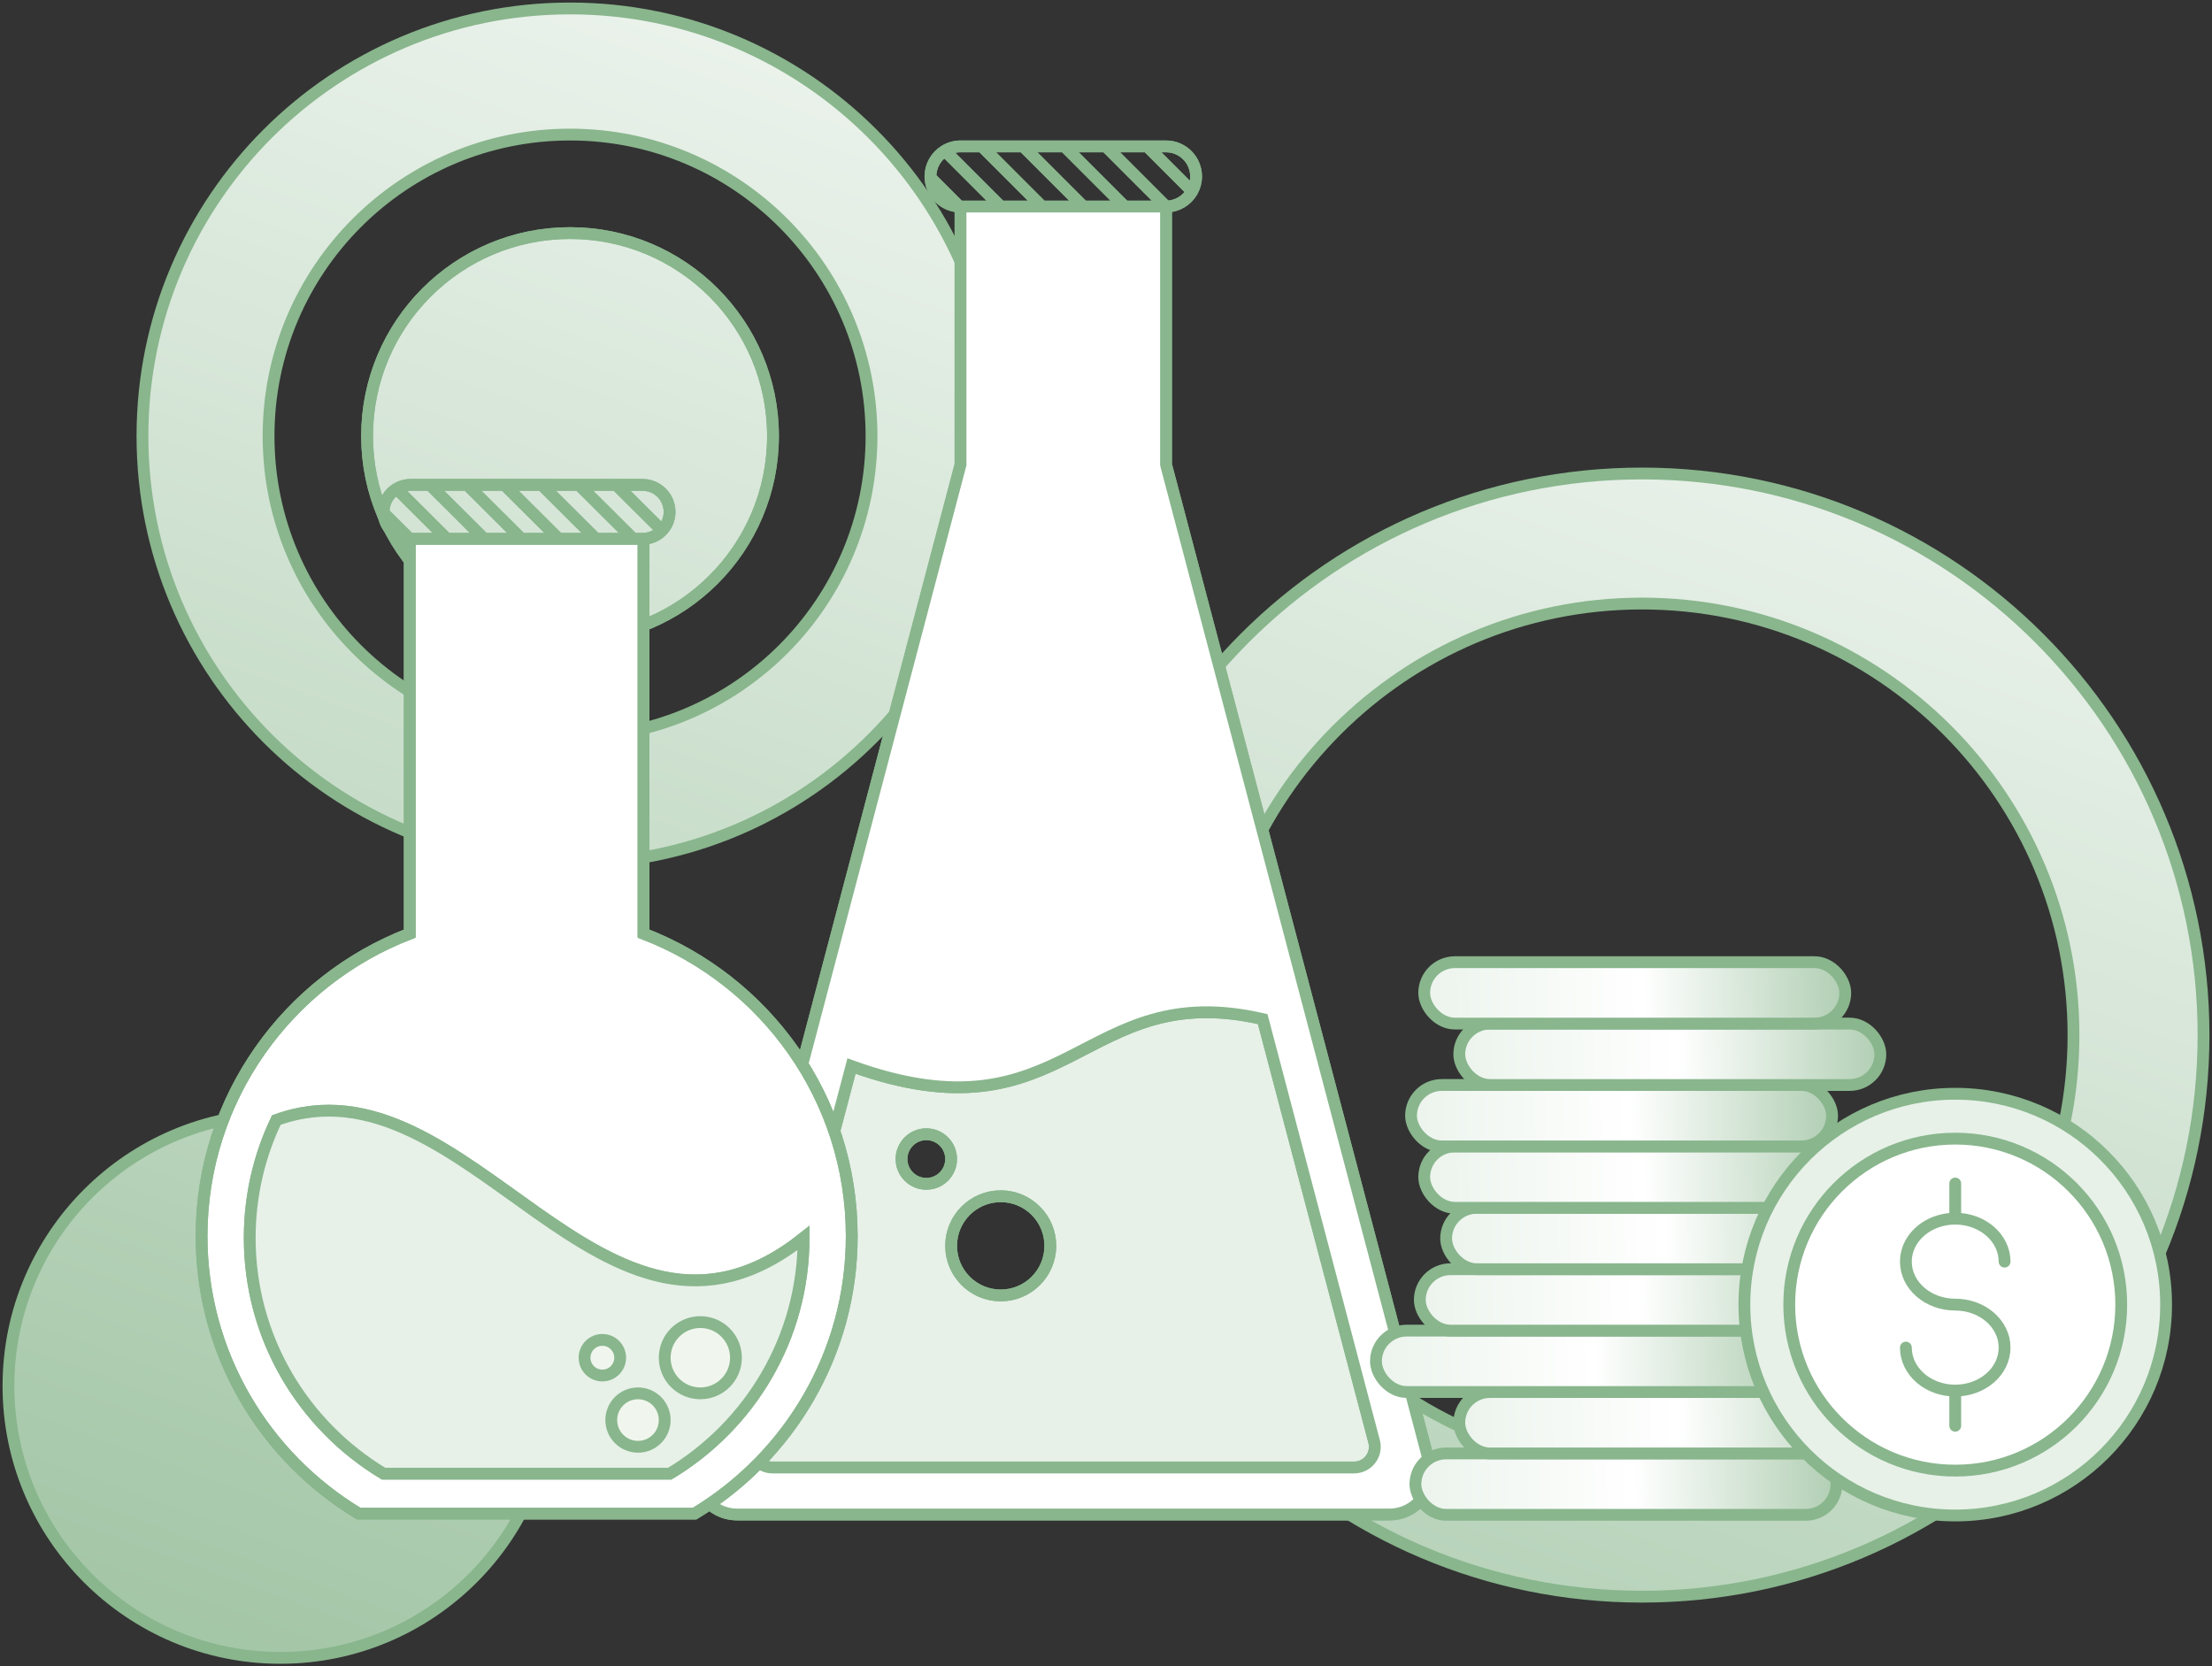 <svg width="523" height="394" viewBox="0 0 523 394" fill="none" xmlns="http://www.w3.org/2000/svg">
<rect x="0" y="0" width="523" height="394" fill="#333333" stroke="none"/>
<path d="M182.765 103.105C182.765 129.609 161.281 151.095 134.778 151.095C108.276 151.095 86.792 129.609 86.792 103.105C86.792 76.601 108.276 55.115 134.778 55.115C161.281 55.115 182.765 76.601 182.765 103.105Z" fill="url(#paint0_linear)"/>
<path fill-rule="evenodd" clip-rule="evenodd" d="M134.778 204.21C190.613 204.21 235.876 158.943 235.876 103.105C235.876 47.266 190.613 2 134.778 2C78.944 2 33.68 47.266 33.68 103.105C33.68 158.943 78.944 204.21 134.778 204.21ZM134.778 174.391C174.146 174.391 206.059 142.475 206.059 103.105C206.059 63.735 174.146 31.819 134.778 31.819C95.411 31.819 63.497 63.735 63.497 103.105C63.497 142.475 95.411 174.391 134.778 174.391ZM182.765 103.105C182.765 129.609 161.281 151.095 134.778 151.095C108.276 151.095 86.792 129.609 86.792 103.105C86.792 76.601 108.276 55.115 134.778 55.115C161.281 55.115 182.765 76.601 182.765 103.105Z" fill="url(#paint1_linear)"/>
<path fill-rule="evenodd" clip-rule="evenodd" d="M388.222 377.532C461.553 377.532 521 318.081 521 244.745C521 171.408 461.553 111.957 388.222 111.957C314.89 111.957 255.443 171.408 255.443 244.745C255.443 318.081 314.89 377.532 388.222 377.532ZM388.222 346.781C444.571 346.781 490.251 301.098 490.251 244.745C490.251 188.391 444.571 142.708 388.222 142.708C331.872 142.708 286.192 188.391 286.192 244.745C286.192 301.098 331.872 346.781 388.222 346.781Z" fill="url(#paint2_linear)"/>
<path d="M130.585 327.703C130.585 363.213 101.8 392 66.293 392C30.785 392 2 363.213 2 327.703C2 292.193 30.785 263.406 66.293 263.406C101.8 263.406 130.585 292.193 130.585 327.703Z" fill="url(#paint3_linear)"/>
<path d="M182.765 103.105C182.765 129.609 161.281 151.095 134.778 151.095C108.276 151.095 86.792 129.609 86.792 103.105C86.792 76.601 108.276 55.115 134.778 55.115C161.281 55.115 182.765 76.601 182.765 103.105Z" stroke="#89B68D" stroke-width="2.793"/>
<path fill-rule="evenodd" clip-rule="evenodd" d="M134.778 204.21C190.613 204.21 235.876 158.943 235.876 103.105C235.876 47.266 190.613 2 134.778 2C78.944 2 33.68 47.266 33.68 103.105C33.68 158.943 78.944 204.21 134.778 204.21ZM134.778 174.391C174.146 174.391 206.059 142.475 206.059 103.105C206.059 63.735 174.146 31.819 134.778 31.819C95.411 31.819 63.497 63.735 63.497 103.105C63.497 142.475 95.411 174.391 134.778 174.391ZM182.765 103.105C182.765 129.609 161.281 151.095 134.778 151.095C108.276 151.095 86.792 129.609 86.792 103.105C86.792 76.601 108.276 55.115 134.778 55.115C161.281 55.115 182.765 76.601 182.765 103.105Z" stroke="#89B68D" stroke-width="2.793"/>
<path fill-rule="evenodd" clip-rule="evenodd" d="M388.222 377.532C461.553 377.532 521 318.081 521 244.745C521 171.408 461.553 111.957 388.222 111.957C314.89 111.957 255.443 171.408 255.443 244.745C255.443 318.081 314.89 377.532 388.222 377.532ZM388.222 346.781C444.571 346.781 490.251 301.098 490.251 244.745C490.251 188.391 444.571 142.708 388.222 142.708C331.872 142.708 286.192 188.391 286.192 244.745C286.192 301.098 331.872 346.781 388.222 346.781Z" stroke="#89B68D" stroke-width="2.793"/>
<path d="M130.585 327.703C130.585 363.213 101.8 392 66.293 392C30.785 392 2 363.213 2 327.703C2 292.193 30.785 263.406 66.293 263.406C101.8 263.406 130.585 292.193 130.585 327.703Z" stroke="#89B68D" stroke-width="2.793"/>
<path fill-rule="evenodd" clip-rule="evenodd" d="M320.171 346.986H182.626C179.421 346.986 177.084 343.952 177.901 340.853L201.322 252.063C252.733 270.632 255.664 231.052 298.548 240.965L301.475 252.063L304.403 263.162L307.331 274.261L313.186 296.458L324.896 340.853C325.713 343.952 323.376 346.986 320.171 346.986ZM236.608 306.304C243.085 306.304 248.335 301.053 248.335 294.576C248.335 288.099 243.085 282.848 236.608 282.848C230.132 282.848 224.882 288.099 224.882 294.576C224.882 301.053 230.132 306.304 236.608 306.304ZM219.018 279.916C222.256 279.916 224.882 277.291 224.882 274.053C224.882 270.814 222.256 268.189 219.018 268.189C215.78 268.189 213.155 270.814 213.155 274.053C213.155 277.291 215.78 279.916 219.018 279.916Z" fill="#E7F1E8"/>
<path d="M227.104 48.837V109.866L164.861 345.835C163.226 352.033 167.9 358.1 174.31 358.1H328.488C334.898 358.1 339.572 352.033 337.937 345.835L275.694 109.866V48.837M227.104 48.837H275.694M227.104 48.837C223.271 48.837 220.148 45.803 220.001 42.005M275.694 48.837L261.472 34.614M275.694 48.837C278.341 48.837 280.649 47.39 281.873 45.244M261.472 34.614H227.104C225.753 34.614 224.49 34.992 223.414 35.646M261.472 34.614H275.694C279.62 34.614 282.802 37.798 282.802 41.726C282.802 43.006 282.464 44.206 281.873 45.244M265.922 48.837L251.7 34.614M256.149 48.837L241.927 34.614M246.377 48.837L232.155 34.614M236.605 48.837L223.414 35.646M226.832 48.837L220.001 42.005M271.244 34.614L281.873 45.244M223.414 35.646C221.365 36.894 219.996 39.15 219.996 41.726C219.996 41.82 219.997 41.913 220.001 42.005M301.475 252.063L304.403 263.162L307.331 274.261L313.186 296.458L324.896 340.853C325.713 343.952 323.376 346.986 320.171 346.986H182.626C179.421 346.986 177.084 343.952 177.901 340.853L201.322 252.063C252.733 270.632 255.664 231.052 298.548 240.965L301.475 252.063ZM248.335 294.576C248.335 301.053 243.085 306.304 236.608 306.304C230.132 306.304 224.882 301.053 224.882 294.576C224.882 288.099 230.132 282.848 236.608 282.848C243.085 282.848 248.335 288.099 248.335 294.576ZM224.882 274.053C224.882 277.291 222.256 279.916 219.018 279.916C215.78 279.916 213.155 277.291 213.155 274.053C213.155 270.814 215.78 268.189 219.018 268.189C222.256 268.189 224.882 270.814 224.882 274.053Z" stroke="#89B68D" stroke-width="2.793"/>
<path fill-rule="evenodd" clip-rule="evenodd" d="M164.861 345.835L227.104 109.866V48.837H236.605H246.377H256.149H265.922H275.694V109.866L337.937 345.835C339.572 352.033 334.898 358.1 328.488 358.1H174.31C167.9 358.1 163.226 352.033 164.861 345.835ZM182.626 346.986H320.171C323.376 346.986 325.713 343.952 324.896 340.853L313.186 296.458L307.331 274.261L304.403 263.162L301.475 252.063L298.548 240.965C255.664 231.052 252.733 270.632 201.322 252.063L177.901 340.853C177.084 343.952 179.421 346.986 182.626 346.986Z" fill="white"/>
<path d="M227.104 48.837V109.866L164.861 345.835C163.226 352.033 167.9 358.1 174.31 358.1H328.488C334.898 358.1 339.572 352.033 337.937 345.835L275.694 109.866V48.837M227.104 48.837H275.694M227.104 48.837C223.271 48.837 220.148 45.803 220.001 42.005M227.104 48.837H236.605M275.694 48.837L261.472 34.614M275.694 48.837C278.341 48.837 280.649 47.39 281.873 45.244M275.694 48.837H265.922M261.472 34.614H227.104C225.753 34.614 224.49 34.992 223.414 35.646M261.472 34.614H275.694C279.62 34.614 282.802 37.798 282.802 41.726C282.802 43.006 282.464 44.206 281.873 45.244M265.922 48.837L251.7 34.614M265.922 48.837H256.149M256.149 48.837L241.927 34.614M256.149 48.837H246.377M246.377 48.837L232.155 34.614M246.377 48.837H236.605M236.605 48.837L223.414 35.646M226.832 48.837L220.001 42.005M271.244 34.614L281.873 45.244M223.414 35.646C221.365 36.894 219.996 39.15 219.996 41.726C219.996 41.82 219.997 41.913 220.001 42.005M301.475 252.063L304.403 263.162L307.331 274.261L313.186 296.458L324.896 340.853C325.713 343.952 323.376 346.986 320.171 346.986H182.626C179.421 346.986 177.084 343.952 177.901 340.853L201.322 252.063C252.733 270.632 255.664 231.052 298.548 240.965L301.475 252.063ZM248.335 294.576C248.335 301.053 243.085 306.304 236.608 306.304C230.132 306.304 224.882 301.053 224.882 294.576C224.882 288.099 230.132 282.848 236.608 282.848C243.085 282.848 248.335 288.099 248.335 294.576ZM224.882 274.053C224.882 277.291 222.256 279.916 219.018 279.916C215.78 279.916 213.155 277.291 213.155 274.053C213.155 270.814 215.78 268.189 219.018 268.189C222.256 268.189 224.882 270.814 224.882 274.053Z" stroke="#89B68D" stroke-width="2.793"/>
<rect x="334.66" y="343.662" width="99.555" height="14.52" rx="7.26" fill="url(#paint4_linear)" stroke="#89B68D" stroke-width="2.793"/>
<rect x="345.03" y="329.142" width="99.555" height="14.52" rx="7.26" fill="url(#paint5_linear)" stroke="#89B68D" stroke-width="2.793"/>
<rect x="325.327" y="314.622" width="99.555" height="14.52" rx="7.26" fill="url(#paint6_linear)" stroke="#89B68D" stroke-width="2.793"/>
<rect x="335.697" y="300.103" width="99.555" height="14.52" rx="7.26" fill="url(#paint7_linear)" stroke="#89B68D" stroke-width="2.793"/>
<rect x="341.919" y="285.583" width="99.555" height="14.52" rx="7.26" fill="url(#paint8_linear)" stroke="#89B68D" stroke-width="2.793"/>
<rect x="336.734" y="271.064" width="99.555" height="14.52" rx="7.26" fill="url(#paint9_linear)" stroke="#89B68D" stroke-width="2.793"/>
<rect x="333.623" y="256.544" width="99.555" height="14.52" rx="7.26" fill="url(#paint10_linear)" stroke="#89B68D" stroke-width="2.793"/>
<rect x="345.03" y="242.025" width="99.555" height="14.52" rx="7.26" fill="url(#paint11_linear)" stroke="#89B68D" stroke-width="2.793"/>
<rect x="336.734" y="227.506" width="99.555" height="14.52" rx="7.26" fill="url(#paint12_linear)" stroke="#89B68D" stroke-width="2.793"/>
<ellipse cx="462.292" cy="308.477" rx="49.854" ry="49.858" fill="#E7F1E8" stroke="#89B68D" stroke-width="2.793"/>
<ellipse cx="462.292" cy="308.477" rx="39.247" ry="39.25" fill="white" stroke="#89B68D" stroke-width="2.793"/>
<path d="M473.96 298.313C473.96 292.7 468.736 288.15 462.292 288.15M462.292 288.15C460.702 288.15 459.186 288.427 457.804 288.929C453.588 290.461 450.624 294.086 450.624 298.313C450.624 303.926 455.848 308.477 462.292 308.477C468.736 308.477 473.96 313.027 473.96 318.64C473.96 324.253 468.736 328.803 462.292 328.803M462.292 288.15V279.835M462.292 328.803C455.848 328.803 450.624 324.253 450.624 318.64M462.292 328.803V337.118" stroke="#89B68D" stroke-width="2.793" stroke-linecap="round"/>
<path fill-rule="evenodd" clip-rule="evenodd" d="M47.657 292.275C47.657 320.101 62.535 344.463 84.793 357.885H164.248C186.507 344.463 201.385 320.101 201.385 292.275C201.385 259.667 180.954 231.817 152.157 220.752V127.401H149.697H140.889H132.082H123.275H114.468H105.661H97.098H96.884V220.752C68.088 231.817 47.657 259.667 47.657 292.275ZM59.044 292.707C59.044 316.344 71.718 337.037 90.679 348.439H158.363C177.323 337.037 189.997 316.344 189.997 292.707C142.551 330.492 110.761 248.311 65.331 264.842C61.3 273.289 59.044 282.736 59.044 292.707Z" fill="white"/>
<path d="M96.884 127.401V220.752C68.088 231.817 47.657 259.667 47.657 292.275C47.657 320.101 62.535 344.463 84.793 357.885H164.248C186.507 344.463 201.385 320.101 201.385 292.275C201.385 259.667 180.954 231.817 152.157 220.752V127.401M96.884 127.401H152.157M96.884 127.401H97.098M152.157 127.401C153.876 127.336 155.421 126.596 156.534 125.44M152.157 127.401H149.697M97.098 127.401H105.661M97.098 127.401C97.014 127.401 96.931 127.4 96.849 127.396M105.661 127.401H114.468M105.661 127.401L93.773 115.568M114.468 127.401H123.275M114.468 127.401L101.651 114.642M123.275 127.401H132.082M123.275 127.401L110.458 114.642M132.082 127.401H140.889M132.082 127.401L119.265 114.642M140.889 127.401L128.072 114.642M140.889 127.401H149.697M101.651 114.642H97.098C95.88 114.642 94.742 114.98 93.773 115.568M101.651 114.642H110.458M110.458 114.642H119.265M119.265 114.642H128.072M128.072 114.642H136.879M136.879 114.642H145.686M136.879 114.642L149.697 127.401M93.773 115.568C91.926 116.687 90.692 118.711 90.692 121.022C90.692 121.106 90.694 121.189 90.697 121.273M96.854 127.401L96.849 127.396M96.849 127.396L90.697 121.273M96.849 127.396C93.51 127.269 90.826 124.597 90.697 121.273M145.686 114.642L156.534 125.44M145.686 114.642L151.908 114.647C153.126 114.647 154.264 114.985 155.233 115.572C157.08 116.692 158.314 118.716 158.314 121.026C158.314 121.11 158.312 121.194 158.309 121.277C158.247 122.891 157.582 124.35 156.534 125.44M90.679 348.439C71.718 337.037 59.044 316.344 59.044 292.707C59.044 282.736 61.3 273.289 65.331 264.842C110.761 248.311 142.551 330.492 189.997 292.707C189.997 316.344 177.323 337.037 158.363 348.439H90.679Z" stroke="#89B68D" stroke-width="2.793"/>
<path d="M90.679 348.439C71.718 337.037 59.044 316.344 59.044 292.707C59.044 282.736 61.3 273.289 65.331 264.842C110.761 248.311 142.551 330.492 189.997 292.707C189.997 316.344 177.323 337.037 158.363 348.439H90.679Z" fill="#E7F1E8"/>
<path d="M96.884 127.401V220.752C68.088 231.817 47.657 259.667 47.657 292.275C47.657 320.101 62.535 344.463 84.793 357.885H164.248C186.507 344.463 201.385 320.101 201.385 292.275C201.385 259.667 180.954 231.817 152.157 220.752V127.401M96.884 127.401H152.157M96.884 127.401H97.098M152.157 127.401C153.876 127.336 155.421 126.596 156.534 125.44M152.157 127.401H149.697M97.098 127.401H105.661M97.098 127.401C97.014 127.401 96.931 127.4 96.849 127.396M105.661 127.401H114.468M105.661 127.401L93.773 115.568M114.468 127.401H123.275M114.468 127.401L101.651 114.642M123.275 127.401H132.082M123.275 127.401L110.458 114.642M132.082 127.401H140.889M132.082 127.401L119.265 114.642M140.889 127.401L128.072 114.642M140.889 127.401H149.697M101.651 114.642H97.098C95.88 114.642 94.742 114.98 93.773 115.568M101.651 114.642H110.458M110.458 114.642H119.265M119.265 114.642H128.072M128.072 114.642H136.879M136.879 114.642H145.686M136.879 114.642L149.697 127.401M93.773 115.568C91.926 116.687 90.692 118.711 90.692 121.022C90.692 121.106 90.694 121.189 90.697 121.273M96.854 127.401L96.849 127.396M96.849 127.396L90.697 121.273M96.849 127.396C93.51 127.269 90.826 124.597 90.697 121.273M145.686 114.642L156.534 125.44M145.686 114.642L151.908 114.647C153.126 114.647 154.264 114.985 155.233 115.572C157.08 116.692 158.314 118.716 158.314 121.026C158.314 121.11 158.312 121.194 158.309 121.277C158.247 122.891 157.582 124.35 156.534 125.44M90.679 348.439C71.718 337.037 59.044 316.344 59.044 292.707C59.044 282.736 61.3 273.289 65.331 264.842C110.761 248.311 142.551 330.492 189.997 292.707C189.997 316.344 177.323 337.037 158.363 348.439H90.679Z" stroke="#89B68D" stroke-width="2.793"/>
<path d="M174.008 321.03C174.008 325.683 170.237 329.454 165.585 329.454C160.933 329.454 157.162 325.683 157.162 321.03C157.162 316.378 160.933 312.606 165.585 312.606C170.237 312.606 174.008 316.378 174.008 321.03Z" fill="#F0F6ED"/>
<path d="M146.632 321.03C146.632 323.357 144.747 325.242 142.421 325.242C140.095 325.242 138.209 323.357 138.209 321.03C138.209 318.704 140.095 316.818 142.421 316.818C144.747 316.818 146.632 318.704 146.632 321.03Z" fill="#F0F6ED"/>
<path d="M157.162 335.772C157.162 339.262 154.333 342.09 150.844 342.09C147.355 342.09 144.526 339.262 144.526 335.772C144.526 332.283 147.355 329.454 150.844 329.454C154.333 329.454 157.162 332.283 157.162 335.772Z" fill="#F0F6ED"/>
<path d="M174.008 321.03C174.008 325.683 170.237 329.454 165.585 329.454C160.933 329.454 157.162 325.683 157.162 321.03C157.162 316.378 160.933 312.606 165.585 312.606C170.237 312.606 174.008 316.378 174.008 321.03Z" stroke="#89B68D" stroke-width="2.793"/>
<path d="M146.632 321.03C146.632 323.357 144.747 325.242 142.421 325.242C140.095 325.242 138.209 323.357 138.209 321.03C138.209 318.704 140.095 316.818 142.421 316.818C144.747 316.818 146.632 318.704 146.632 321.03Z" stroke="#89B68D" stroke-width="2.793"/>
<path d="M157.162 335.772C157.162 339.262 154.333 342.09 150.844 342.09C147.355 342.09 144.526 339.262 144.526 335.772C144.526 332.283 147.355 329.454 150.844 329.454C154.333 329.454 157.162 332.283 157.162 335.772Z" stroke="#89B68D" stroke-width="2.793"/>
<defs>
<linearGradient id="paint0_linear" x1="317.407" y1="-62.297" x2="91.423" y2="563.425" gradientUnits="userSpaceOnUse">
<stop stop-color="white"/>
<stop offset="1" stop-color="#89B68D"/>
</linearGradient>
<linearGradient id="paint1_linear" x1="317.407" y1="-62.297" x2="91.423" y2="563.425" gradientUnits="userSpaceOnUse">
<stop stop-color="white"/>
<stop offset="1" stop-color="#89B68D"/>
</linearGradient>
<linearGradient id="paint2_linear" x1="317.407" y1="-62.297" x2="91.423" y2="563.425" gradientUnits="userSpaceOnUse">
<stop stop-color="white"/>
<stop offset="1" stop-color="#89B68D"/>
</linearGradient>
<linearGradient id="paint3_linear" x1="317.407" y1="-62.297" x2="91.423" y2="563.425" gradientUnits="userSpaceOnUse">
<stop stop-color="white"/>
<stop offset="1" stop-color="#89B68D"/>
</linearGradient>
<linearGradient id="paint4_linear" x1="322.734" y1="353.514" x2="458.586" y2="350.922" gradientUnits="userSpaceOnUse">
<stop stop-color="#E7F1E8"/>
<stop offset="0.469" stop-color="white"/>
<stop offset="1" stop-color="#89B68D"/>
</linearGradient>
<linearGradient id="paint5_linear" x1="333.105" y1="338.995" x2="468.956" y2="336.402" gradientUnits="userSpaceOnUse">
<stop stop-color="#E7F1E8"/>
<stop offset="0.469" stop-color="white"/>
<stop offset="1" stop-color="#89B68D"/>
</linearGradient>
<linearGradient id="paint6_linear" x1="313.401" y1="324.475" x2="449.252" y2="321.883" gradientUnits="userSpaceOnUse">
<stop stop-color="#E7F1E8"/>
<stop offset="0.469" stop-color="white"/>
<stop offset="1" stop-color="#89B68D"/>
</linearGradient>
<linearGradient id="paint7_linear" x1="323.771" y1="309.955" x2="459.623" y2="307.363" gradientUnits="userSpaceOnUse">
<stop stop-color="#E7F1E8"/>
<stop offset="0.469" stop-color="white"/>
<stop offset="1" stop-color="#89B68D"/>
</linearGradient>
<linearGradient id="paint8_linear" x1="329.993" y1="295.436" x2="465.845" y2="292.843" gradientUnits="userSpaceOnUse">
<stop stop-color="#E7F1E8"/>
<stop offset="0.469" stop-color="white"/>
<stop offset="1" stop-color="#89B68D"/>
</linearGradient>
<linearGradient id="paint9_linear" x1="324.808" y1="280.917" x2="460.66" y2="278.324" gradientUnits="userSpaceOnUse">
<stop stop-color="#E7F1E8"/>
<stop offset="0.469" stop-color="white"/>
<stop offset="1" stop-color="#89B68D"/>
</linearGradient>
<linearGradient id="paint10_linear" x1="321.697" y1="266.397" x2="457.549" y2="263.805" gradientUnits="userSpaceOnUse">
<stop stop-color="#E7F1E8"/>
<stop offset="0.469" stop-color="white"/>
<stop offset="1" stop-color="#89B68D"/>
</linearGradient>
<linearGradient id="paint11_linear" x1="333.105" y1="251.878" x2="468.956" y2="249.285" gradientUnits="userSpaceOnUse">
<stop stop-color="#E7F1E8"/>
<stop offset="0.469" stop-color="white"/>
<stop offset="1" stop-color="#89B68D"/>
</linearGradient>
<linearGradient id="paint12_linear" x1="324.808" y1="237.358" x2="460.66" y2="234.766" gradientUnits="userSpaceOnUse">
<stop stop-color="#E7F1E8"/>
<stop offset="0.469" stop-color="white"/>
<stop offset="1" stop-color="#89B68D"/>
</linearGradient>
</defs>
</svg>
